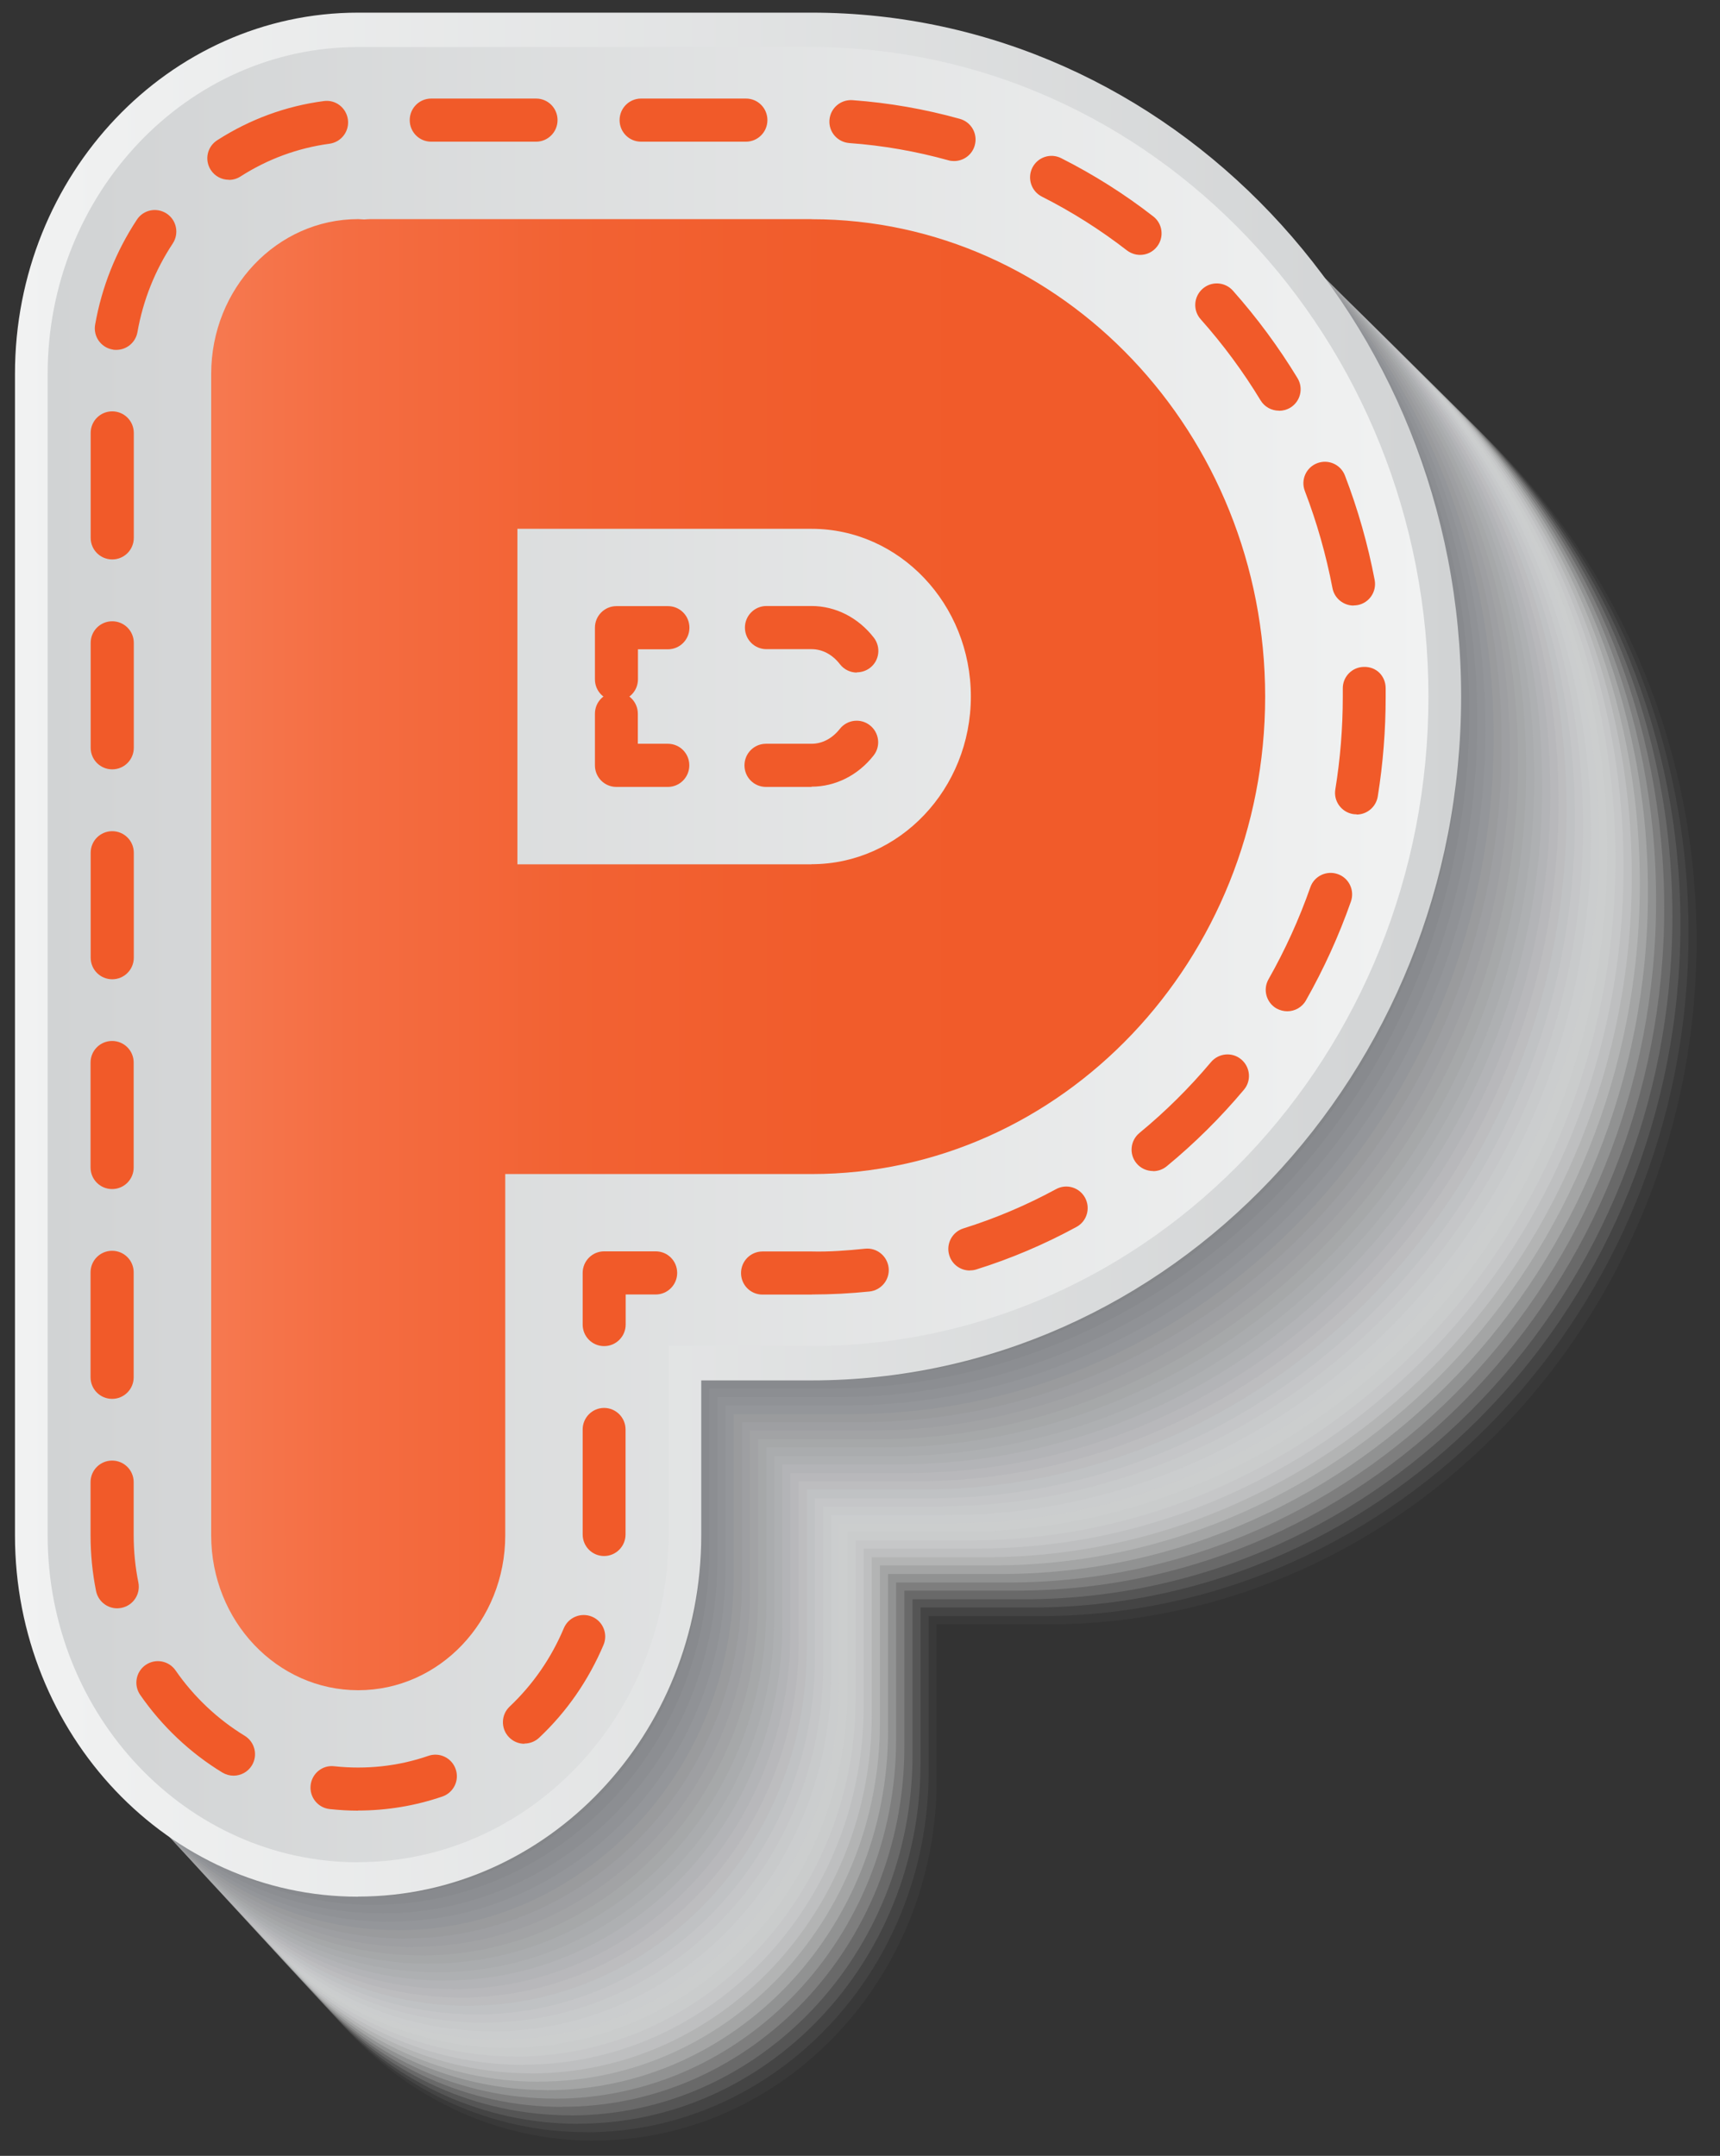 <svg width="71" height="89" viewBox="0 0 71 89" fill="none" xmlns="http://www.w3.org/2000/svg">
<rect x="0" y="0" width="71" height="89" fill="#333333" stroke="none"/>
<g style="mix-blend-mode:multiply">
<path opacity="0.03" d="M24.515 88.373C16.709 88.373 10.361 81.686 10.361 73.466V25.52C10.361 17.299 16.709 10.613 24.515 10.613C24.596 10.613 24.686 10.613 24.766 10.613C24.847 10.613 24.937 10.613 25.017 10.613H43.229C58.009 10.613 70.033 23.275 70.033 38.836C70.033 54.396 58.009 67.059 43.229 67.059H38.666V73.461C38.666 81.682 32.317 88.368 24.511 88.368L24.515 88.373Z" fill="#FBFBFB"/>
<path opacity="0.06" d="M24.194 88.022C16.392 88.022 10.048 81.341 10.048 73.129V25.183C10.048 16.972 16.392 10.291 24.194 10.291C24.274 10.291 24.369 10.291 24.445 10.291C24.525 10.291 24.62 10.291 24.695 10.291H42.907C57.682 10.291 69.702 22.948 69.702 38.504C69.702 54.06 57.682 66.718 42.907 66.718H38.334V73.134C38.334 81.345 31.991 88.027 24.189 88.027L24.194 88.022Z" fill="#F7F7F7"/>
<path opacity="0.1" d="M23.867 87.677C16.075 87.677 9.731 81 9.731 72.793V24.847C9.731 16.641 16.07 9.964 23.867 9.964C23.943 9.964 24.042 9.964 24.118 9.964C24.194 9.964 24.293 9.964 24.373 9.964H42.585C57.355 9.964 69.366 22.617 69.366 38.163C69.366 53.709 57.351 66.362 42.585 66.362H37.998V72.788C37.998 80.995 31.659 87.672 23.862 87.672L23.867 87.677Z" fill="#F3F3F3"/>
<path opacity="0.13" d="M23.545 87.326C15.758 87.326 9.423 80.654 9.423 72.457V24.512C9.423 16.31 15.758 9.642 23.545 9.642C23.621 9.642 23.725 9.642 23.796 9.642C23.872 9.642 23.976 9.642 24.052 9.642H42.263C57.024 9.642 69.034 22.286 69.034 37.832C69.034 53.379 57.024 66.022 42.263 66.022H37.667V72.462C37.667 80.664 31.332 87.331 23.545 87.331V87.326Z" fill="#EFEFEF"/>
<path opacity="0.16" d="M23.218 86.98C15.436 86.98 9.106 80.313 9.106 72.12V24.175C9.106 15.982 15.436 9.315 23.218 9.315C23.289 9.315 23.398 9.315 23.469 9.315C23.54 9.315 23.654 9.315 23.725 9.315H41.937C56.693 9.315 68.698 21.954 68.698 37.491C68.698 53.027 56.693 65.666 41.937 65.666H37.331V72.116C37.331 80.308 31.001 86.975 23.218 86.975V86.98Z" fill="#EBEBEB"/>
<path opacity="0.19" d="M22.892 86.635C15.118 86.635 8.789 79.972 8.789 71.789V23.843C8.789 15.656 15.114 8.998 22.892 8.998C22.958 8.998 23.076 8.998 23.143 8.998C23.209 8.998 23.327 8.998 23.398 8.998H41.61C56.361 8.998 68.362 21.632 68.362 37.164C68.362 52.696 56.361 65.33 41.61 65.33H36.99V71.794C36.99 79.981 30.665 86.639 22.887 86.639L22.892 86.635Z" fill="#E6E7E7"/>
<path opacity="0.23" d="M22.57 86.285C14.801 86.285 8.481 79.627 8.481 71.449V23.503C8.481 15.32 14.801 8.667 22.57 8.667C22.636 8.667 22.754 8.667 22.821 8.667C22.887 8.667 23.01 8.667 23.076 8.667H41.288C56.035 8.667 68.026 21.296 68.026 36.823C68.026 52.351 56.03 64.98 41.288 64.98H36.658V71.453C36.658 79.636 30.338 86.289 22.57 86.289V86.285Z" fill="#E2E3E3"/>
<path opacity="0.26" d="M22.243 85.939C14.479 85.939 8.164 79.29 8.164 71.112V23.167C8.164 14.993 14.479 8.34 22.243 8.34C22.305 8.34 22.432 8.34 22.494 8.34C22.555 8.34 22.688 8.34 22.75 8.34H40.962C55.699 8.34 67.69 20.965 67.69 36.483C67.69 52 55.699 64.625 40.962 64.625H36.322V71.108C36.322 79.281 30.007 85.934 22.243 85.934V85.939Z" fill="#DEDFE0"/>
<path opacity="0.29" d="M21.921 85.593C14.162 85.593 7.852 78.949 7.852 70.78V22.834C7.852 14.666 14.162 8.022 21.921 8.022C21.983 8.022 22.111 8.022 22.172 8.022C22.234 8.022 22.366 8.022 22.428 8.022H40.64C55.372 8.022 67.359 20.642 67.359 36.155C67.359 51.668 55.372 64.288 40.64 64.288H35.986V70.785C35.986 78.954 29.676 85.597 21.917 85.597L21.921 85.593Z" fill="#DADBDC"/>
<path opacity="0.32" d="M21.595 85.243C13.845 85.243 7.534 78.604 7.534 70.44V22.494C7.534 14.33 13.84 7.691 21.595 7.691C21.651 7.691 21.789 7.691 21.846 7.691C21.902 7.691 22.044 7.691 22.101 7.691H40.313C55.041 7.691 67.018 20.306 67.018 35.81C67.018 51.314 55.036 63.929 40.313 63.929H35.65V70.435C35.65 78.599 29.344 85.238 21.59 85.238L21.595 85.243Z" fill="#D6D7D8"/>
<path opacity="0.35" d="M21.273 84.897C13.528 84.897 7.227 78.263 7.227 70.109V22.163C7.227 14.008 13.528 7.374 21.273 7.374C21.33 7.374 21.467 7.374 21.524 7.374C21.581 7.374 21.723 7.374 21.779 7.374H39.991C54.709 7.374 66.686 19.984 66.686 35.483C66.686 50.982 54.709 63.593 39.991 63.593H35.319V70.113C35.319 78.267 29.018 84.902 21.273 84.902V84.897Z" fill="#D2D3D4"/>
<path opacity="0.39" d="M20.946 84.546C13.206 84.546 6.91 77.917 6.91 69.767V21.822C6.91 13.672 13.206 7.042 20.946 7.042C20.998 7.042 21.145 7.042 21.197 7.042C21.249 7.042 21.401 7.042 21.453 7.042H39.664C54.378 7.042 66.35 19.648 66.35 35.138C66.35 50.627 54.378 63.233 39.664 63.233H34.983V69.763C34.983 77.912 28.686 84.542 20.946 84.542V84.546Z" fill="#CECFD0"/>
<path opacity="0.42" d="M20.624 84.201C12.889 84.201 6.597 77.576 6.597 69.431V21.485C6.597 13.341 12.889 6.716 20.624 6.716C20.672 6.716 20.828 6.716 20.875 6.716C20.922 6.716 21.083 6.716 21.131 6.716H39.343C54.051 6.716 66.014 19.317 66.014 34.801C66.014 50.286 54.046 62.887 39.343 62.887H34.646V69.426C34.646 77.571 28.355 84.196 20.619 84.196L20.624 84.201Z" fill="#CACBCC"/>
<path opacity="0.45" d="M20.297 83.855C12.571 83.855 6.285 77.235 6.285 69.1V21.154C6.285 13.019 12.571 6.399 20.297 6.399C20.345 6.399 20.501 6.399 20.548 6.399C20.596 6.399 20.757 6.399 20.804 6.399H39.016C53.72 6.399 65.678 18.995 65.678 34.475C65.678 49.955 53.715 62.551 39.016 62.551H34.31V69.105C34.31 77.24 28.023 83.86 20.297 83.86V83.855Z" fill="#C6C7C8"/>
<path opacity="0.48" d="M19.976 83.505C12.254 83.505 5.972 76.889 5.972 68.759V20.813C5.972 12.682 12.254 6.067 19.976 6.067C20.018 6.067 20.184 6.067 20.227 6.067C20.269 6.067 20.439 6.067 20.482 6.067H38.694C53.388 6.067 65.347 18.653 65.347 34.129C65.347 49.604 53.388 62.191 38.694 62.191H33.979V68.754C33.979 76.885 27.697 83.5 19.976 83.5V83.505Z" fill="#C2C3C4"/>
<path opacity="0.52" d="M19.649 83.159C11.932 83.159 5.655 76.548 5.655 68.427V20.481C5.655 12.355 11.932 5.75 19.649 5.75C19.692 5.75 19.857 5.75 19.9 5.75C19.942 5.75 20.118 5.75 20.155 5.75H38.367C53.057 5.75 65.01 18.331 65.01 33.802C65.01 49.273 53.057 61.855 38.367 61.855H33.638V68.432C33.638 76.558 27.361 83.164 19.644 83.164L19.649 83.159Z" fill="#BDBEC0"/>
<path opacity="0.55" d="M19.322 82.808C11.611 82.808 5.343 76.202 5.343 68.086V20.14C5.343 12.024 11.615 5.418 19.322 5.418C19.36 5.418 19.535 5.418 19.573 5.418C19.611 5.418 19.791 5.418 19.829 5.418H38.041C52.726 5.418 64.669 17.995 64.669 33.456C64.669 48.917 52.726 61.494 38.041 61.494H33.302V68.081C33.302 76.198 27.029 82.804 19.322 82.804V82.808Z" fill="#B9BABC"/>
<path opacity="0.58" d="M19 82.463C11.298 82.463 5.03 75.862 5.03 67.755V19.809C5.03 11.697 11.298 5.101 19 5.101C19.038 5.101 19.213 5.101 19.251 5.101C19.285 5.101 19.474 5.101 19.507 5.101H37.719C52.399 5.101 64.338 17.673 64.338 33.13C64.338 48.586 52.399 61.158 37.719 61.158H32.971V67.759C32.971 75.871 26.703 82.468 19 82.468V82.463Z" fill="#B5B6B8"/>
<path opacity="0.61" d="M18.674 82.117C10.976 82.117 4.713 75.525 4.713 67.418V19.473C4.713 11.366 10.976 4.774 18.674 4.774C18.707 4.774 18.891 4.774 18.92 4.774C18.953 4.774 19.142 4.774 19.175 4.774H37.387C52.058 4.774 63.997 17.342 63.997 32.793C63.997 48.245 52.063 60.813 37.387 60.813H32.625V67.423C32.625 75.53 26.362 82.122 18.664 82.122L18.674 82.117Z" fill="#B1B2B4"/>
<path opacity="0.65" d="M18.352 81.766C10.659 81.766 4.401 75.18 4.401 67.077V19.131C4.401 11.034 10.659 4.442 18.352 4.442C18.38 4.442 18.57 4.442 18.598 4.442C18.626 4.442 18.825 4.442 18.854 4.442H37.065C51.731 4.442 63.661 17.005 63.661 32.447C63.661 47.889 51.731 60.453 37.065 60.453H32.294V67.073C32.294 75.17 26.035 81.762 18.342 81.762L18.352 81.766Z" fill="#ADAEB0"/>
<path opacity="0.68" d="M18.025 81.421C10.342 81.421 4.088 74.839 4.088 66.746V18.8C4.088 10.707 10.342 4.125 18.025 4.125C18.054 4.125 18.248 4.125 18.271 4.125C18.3 4.125 18.503 4.125 18.532 4.125H36.744C51.405 4.125 63.33 16.683 63.33 32.121C63.33 47.558 51.405 60.116 36.744 60.116H31.962V66.751C31.962 74.843 25.709 81.426 18.025 81.426V81.421Z" fill="#A9AAAC"/>
<path opacity="0.71" d="M17.703 81.071C10.025 81.071 3.776 74.493 3.776 66.405V18.46C3.776 10.371 10.025 3.794 17.703 3.794C17.727 3.794 17.926 3.794 17.949 3.794C17.973 3.794 18.181 3.794 18.21 3.794H36.422C51.073 3.794 62.998 16.348 62.998 31.776C62.998 47.203 51.078 59.757 36.422 59.757H31.631V66.401C31.631 74.489 25.382 81.066 17.703 81.066V81.071Z" fill="#A5A6A8"/>
<path opacity="0.74" d="M17.377 80.725C9.703 80.725 3.458 74.153 3.458 66.074V18.128C3.458 10.05 9.703 3.477 17.377 3.477C17.4 3.477 17.604 3.477 17.623 3.477C17.646 3.477 17.859 3.477 17.883 3.477H36.095C50.742 3.477 62.662 16.026 62.662 31.449C62.662 46.872 50.747 59.421 36.095 59.421H31.29V66.079C31.29 74.157 25.046 80.73 17.372 80.73L17.377 80.725Z" fill="#A1A2A4"/>
<path opacity="0.77" d="M17.055 80.379C9.386 80.379 3.151 73.811 3.151 65.737V17.791C3.151 9.717 9.39 3.15 17.055 3.15C17.074 3.15 17.282 3.15 17.301 3.15C17.32 3.15 17.542 3.15 17.561 3.15H35.773C50.415 3.15 62.326 15.694 62.326 31.107C62.326 46.521 50.415 59.065 35.773 59.065H30.959V65.732C30.959 73.806 24.719 80.374 17.055 80.374V80.379Z" fill="#9D9EA1"/>
<path opacity="0.81" d="M16.728 80.029C9.068 80.029 2.834 73.466 2.834 65.397V17.451C2.834 9.382 9.068 2.819 16.728 2.819C16.742 2.819 16.96 2.819 16.974 2.819C16.988 2.819 17.216 2.819 17.235 2.819H35.446C50.084 2.819 61.99 15.358 61.99 30.767C61.99 46.176 50.084 58.715 35.446 58.715H30.622V65.392C30.622 73.461 24.388 80.024 16.728 80.024V80.029Z" fill="#999A9D"/>
<path opacity="0.84" d="M16.406 79.683C8.751 79.683 2.521 73.125 2.521 65.065V17.119C2.521 9.06 8.751 2.501 16.406 2.501C16.42 2.501 16.638 2.501 16.652 2.501C16.666 2.501 16.898 2.501 16.913 2.501H35.124C49.753 2.501 61.659 15.036 61.659 30.44C61.659 45.844 49.757 58.379 35.124 58.379H30.286V65.07C30.286 73.13 24.056 79.688 16.401 79.688L16.406 79.683Z" fill="#949699"/>
<path opacity="0.87" d="M16.079 79.338C8.429 79.338 2.209 72.784 2.209 64.729V16.783C2.209 8.729 8.434 2.175 16.079 2.175C16.089 2.175 16.316 2.175 16.326 2.175C16.335 2.175 16.576 2.175 16.586 2.175H34.798C49.421 2.175 61.318 14.7 61.318 30.099C61.318 45.499 49.421 58.024 34.798 58.024H29.95V64.725C29.95 72.779 23.725 79.333 16.079 79.333V79.338Z" fill="#909295"/>
<path opacity="0.9" d="M15.753 78.987C8.107 78.987 1.892 72.438 1.892 64.393V16.447C1.892 8.397 8.112 1.852 15.753 1.852C15.762 1.852 15.989 1.852 15.999 1.852C16.008 1.852 16.25 1.852 16.259 1.852H34.471C49.09 1.852 60.982 14.373 60.982 29.767C60.982 45.162 49.09 57.683 34.471 57.683H29.614V64.397C29.614 72.448 23.393 78.992 15.753 78.992V78.987Z" fill="#8C8E91"/>
<path opacity="0.94" d="M15.431 78.641C7.795 78.641 1.579 72.097 1.579 64.056V16.111C1.579 8.07 7.795 1.526 15.431 1.526C15.436 1.526 15.672 1.526 15.677 1.526C15.682 1.526 15.933 1.526 15.937 1.526H34.149C48.763 1.526 60.65 14.041 60.65 29.427C60.65 44.812 48.763 57.328 34.149 57.328H29.278V64.052C29.278 72.092 23.062 78.637 15.426 78.637L15.431 78.641Z" fill="#888A8D"/>
<path opacity="0.97" d="M15.104 78.291C7.473 78.291 1.262 71.751 1.262 63.72V15.774C1.262 7.738 7.473 1.203 15.104 1.203C15.104 1.203 15.346 1.203 15.35 1.203C15.35 1.203 15.606 1.203 15.611 1.203H33.822C48.427 1.203 60.309 13.714 60.309 29.095C60.309 44.476 48.427 56.986 33.822 56.986H28.942V63.725C28.942 71.761 22.731 78.296 15.099 78.296L15.104 78.291Z" fill="#848689"/>
<path d="M14.782 77.945C7.156 77.945 0.954 71.415 0.954 63.384V15.438C0.954 7.407 7.156 0.877 14.782 0.877H15.028H15.289H33.501C48.1 0.877 59.978 13.383 59.978 28.759C59.978 44.135 48.1 56.641 33.501 56.641H28.61V63.389C28.61 71.42 22.409 77.95 14.782 77.95V77.945Z" fill="#808285"/>
</g>
<path d="M14.782 78.301C6.971 78.301 0.618 71.61 0.618 63.384V15.439C0.618 7.213 6.971 0.522 14.782 0.522C14.868 0.522 14.953 0.522 15.038 0.522C15.123 0.522 15.209 0.522 15.289 0.522H33.501C48.285 0.522 60.314 13.189 60.314 28.755C60.314 44.32 48.285 56.987 33.501 56.987H28.947V63.38C28.947 71.605 22.594 78.296 14.782 78.296V78.301Z" fill="url(#paint0_linear_53_37489)"/>
<path d="M14.782 76.88C7.715 76.88 1.967 70.823 1.967 63.384V15.438C1.967 7.999 7.719 1.942 14.782 1.942C14.868 1.942 14.953 1.942 15.038 1.942C15.123 1.942 15.209 1.942 15.289 1.942H33.501C47.542 1.942 58.965 13.97 58.965 28.754C58.965 43.538 47.542 55.566 33.501 55.566H27.598V63.379C27.598 70.818 21.846 76.875 14.782 76.875V76.88Z" fill="url(#paint1_linear_53_37489)"/>
<path d="M24.937 55.571C24.445 55.571 24.052 55.173 24.052 54.681V52.55C24.052 52.057 24.449 51.659 24.937 51.659H27.067C27.56 51.659 27.953 52.057 27.953 52.55C27.953 53.042 27.555 53.44 27.067 53.44H25.827V54.681C25.827 55.173 25.429 55.571 24.942 55.571H24.937Z" fill="#F15A29"/>
<path d="M14.782 74.749C14.394 74.749 13.996 74.725 13.608 74.683C13.121 74.631 12.77 74.19 12.822 73.703C12.874 73.215 13.31 72.855 13.802 72.916C15.114 73.058 16.444 72.916 17.684 72.486C18.148 72.325 18.655 72.575 18.811 73.04C18.972 73.504 18.721 74.01 18.257 74.167C17.135 74.55 15.966 74.744 14.778 74.744L14.782 74.749ZM9.641 73.305C9.485 73.305 9.324 73.262 9.182 73.177C7.856 72.372 6.682 71.264 5.788 69.971C5.508 69.569 5.608 69.014 6.01 68.735C6.413 68.456 6.966 68.555 7.246 68.958C7.998 70.047 8.988 70.98 10.1 71.657C10.517 71.912 10.654 72.457 10.399 72.879C10.233 73.153 9.939 73.305 9.641 73.305ZM21.647 71.988C21.41 71.988 21.178 71.894 21.003 71.709C20.667 71.354 20.681 70.79 21.036 70.454C22.002 69.54 22.755 68.451 23.275 67.215C23.465 66.765 23.985 66.552 24.44 66.742C24.89 66.931 25.103 67.452 24.913 67.906C24.293 69.365 23.403 70.658 22.257 71.737C22.087 71.898 21.864 71.979 21.647 71.979V71.988ZM4.836 66.396C4.42 66.396 4.05 66.102 3.965 65.681C3.814 64.928 3.738 64.156 3.738 63.384V61.187C3.738 60.694 4.136 60.297 4.628 60.297C5.12 60.297 5.518 60.694 5.518 61.187V63.384C5.518 64.042 5.584 64.696 5.712 65.33C5.807 65.813 5.499 66.278 5.016 66.377C4.959 66.386 4.898 66.396 4.841 66.396H4.836ZM24.937 64.237C24.445 64.237 24.052 63.839 24.052 63.346V59.013C24.052 58.521 24.449 58.123 24.937 58.123C25.424 58.123 25.822 58.521 25.822 59.013V63.346C25.822 63.839 25.424 64.237 24.937 64.237ZM4.628 57.749C4.136 57.749 3.738 57.351 3.738 56.859V52.526C3.738 52.033 4.136 51.636 4.628 51.636C5.12 51.636 5.518 52.033 5.518 52.526V56.859C5.518 57.351 5.12 57.749 4.628 57.749ZM33.52 53.444H31.475C30.982 53.444 30.589 53.047 30.589 52.554C30.589 52.062 30.987 51.664 31.475 51.664H33.501C34.22 51.683 34.978 51.626 35.707 51.55C36.194 51.498 36.63 51.853 36.682 52.341C36.734 52.829 36.379 53.265 35.891 53.317C35.106 53.397 34.306 53.44 33.52 53.44V53.444ZM40.034 52.45C39.655 52.45 39.305 52.209 39.186 51.825C39.04 51.356 39.3 50.859 39.769 50.712C41.085 50.3 42.368 49.756 43.589 49.093C44.02 48.856 44.559 49.017 44.791 49.448C45.023 49.879 44.867 50.419 44.436 50.651C43.116 51.37 41.724 51.962 40.299 52.407C40.209 52.436 40.124 52.445 40.034 52.445V52.45ZM4.628 49.088C4.136 49.088 3.738 48.69 3.738 48.198V43.865C3.738 43.372 4.136 42.974 4.628 42.974C5.12 42.974 5.518 43.372 5.518 43.865V48.198C5.518 48.69 5.12 49.088 4.628 49.088ZM47.599 48.344C47.343 48.344 47.087 48.236 46.912 48.023C46.6 47.644 46.657 47.085 47.035 46.772C48.1 45.896 49.095 44.911 49.989 43.846C50.307 43.472 50.865 43.42 51.239 43.737C51.613 44.054 51.665 44.613 51.348 44.987C50.382 46.138 49.312 47.199 48.162 48.146C47.996 48.283 47.797 48.349 47.599 48.349V48.344ZM53.138 41.748C52.991 41.748 52.839 41.71 52.697 41.635C52.271 41.393 52.12 40.848 52.366 40.422C53.048 39.219 53.63 37.941 54.089 36.629C54.25 36.165 54.757 35.924 55.221 36.085C55.684 36.246 55.926 36.752 55.765 37.216C55.268 38.632 54.643 40.001 53.909 41.298C53.748 41.587 53.445 41.748 53.138 41.748ZM4.633 40.427C4.14 40.427 3.743 40.029 3.743 39.537V35.204C3.743 34.711 4.14 34.314 4.633 34.314C5.125 34.314 5.523 34.711 5.523 35.204V39.537C5.523 40.029 5.125 40.427 4.633 40.427ZM55.997 33.617C55.95 33.617 55.902 33.617 55.855 33.608C55.372 33.528 55.041 33.073 55.121 32.59C55.325 31.335 55.429 30.047 55.429 28.764V28.432C55.419 27.94 55.812 27.537 56.3 27.532C56.825 27.518 57.195 27.916 57.199 28.409V28.768C57.199 30.146 57.09 31.529 56.873 32.879C56.802 33.314 56.428 33.627 55.997 33.627V33.617ZM4.633 31.761C4.14 31.761 3.743 31.363 3.743 30.871V26.538C3.743 26.046 4.14 25.648 4.633 25.648C5.125 25.648 5.523 26.046 5.523 26.538V30.871C5.523 31.363 5.125 31.761 4.633 31.761ZM55.874 24.999C55.457 24.999 55.083 24.701 55.003 24.279C54.742 22.915 54.359 21.566 53.862 20.268C53.687 19.809 53.914 19.298 54.373 19.122C54.832 18.947 55.344 19.175 55.519 19.634C56.054 21.026 56.465 22.475 56.745 23.943C56.835 24.426 56.522 24.89 56.039 24.98C55.983 24.989 55.926 24.994 55.874 24.994V24.999ZM4.633 23.095C4.14 23.095 3.743 22.698 3.743 22.205V17.872C3.743 17.38 4.14 16.982 4.633 16.982C5.125 16.982 5.523 17.38 5.523 17.872V22.205C5.523 22.698 5.125 23.095 4.633 23.095ZM52.792 16.954C52.494 16.954 52.2 16.802 52.035 16.527C51.315 15.339 50.482 14.212 49.563 13.18C49.237 12.815 49.27 12.251 49.639 11.925C50.004 11.598 50.567 11.631 50.894 12C51.883 13.113 52.778 14.325 53.559 15.609C53.815 16.03 53.682 16.575 53.261 16.831C53.119 16.916 52.958 16.958 52.801 16.958L52.792 16.954ZM4.803 14.444C4.751 14.444 4.699 14.444 4.647 14.43C4.164 14.345 3.842 13.885 3.927 13.402C4.202 11.844 4.784 10.386 5.65 9.069C5.92 8.657 6.469 8.548 6.881 8.818C7.288 9.088 7.402 9.637 7.132 10.05C6.398 11.162 5.906 12.393 5.674 13.71C5.598 14.141 5.224 14.444 4.803 14.444ZM47.064 10.523C46.874 10.523 46.685 10.461 46.519 10.338C45.421 9.486 44.237 8.738 43.007 8.117C42.571 7.895 42.396 7.364 42.614 6.924C42.836 6.484 43.367 6.308 43.807 6.531C45.137 7.203 46.415 8.008 47.603 8.932C47.992 9.23 48.063 9.789 47.764 10.177C47.589 10.405 47.329 10.523 47.064 10.523ZM9.447 7.421C9.154 7.421 8.87 7.279 8.699 7.014C8.434 6.602 8.552 6.053 8.969 5.788C10.313 4.926 11.79 4.381 13.362 4.173C13.85 4.102 14.295 4.447 14.361 4.935C14.427 5.423 14.086 5.868 13.599 5.934C12.292 6.11 11.057 6.564 9.93 7.284C9.783 7.379 9.618 7.426 9.452 7.426L9.447 7.421ZM39.38 6.649C39.3 6.649 39.219 6.64 39.144 6.616C37.813 6.247 36.441 6.005 35.058 5.906C34.571 5.868 34.201 5.447 34.239 4.954C34.277 4.466 34.698 4.102 35.191 4.135C36.687 4.244 38.178 4.504 39.622 4.907C40.095 5.039 40.37 5.527 40.237 6.001C40.128 6.394 39.773 6.649 39.38 6.649ZM30.793 5.849H26.461C25.969 5.849 25.576 5.451 25.576 4.959C25.576 4.466 25.974 4.069 26.461 4.069H30.793C31.285 4.069 31.678 4.466 31.678 4.959C31.678 5.451 31.28 5.849 30.793 5.849ZM22.13 5.849H17.798C17.306 5.849 16.913 5.451 16.913 4.959C16.913 4.466 17.31 4.069 17.798 4.069H22.13C22.622 4.069 23.015 4.466 23.015 4.959C23.015 5.451 22.617 5.849 22.13 5.849Z" fill="#F15A29"/>
<path d="M25.444 28.935C24.951 28.935 24.558 28.537 24.558 28.044V25.913C24.558 25.421 24.956 25.023 25.444 25.023H27.574C28.066 25.023 28.459 25.421 28.459 25.913C28.459 26.406 28.061 26.804 27.574 26.804H26.334V28.044C26.334 28.537 25.936 28.935 25.448 28.935H25.444Z" fill="#F15A29"/>
<path d="M27.574 32.486H25.444C24.951 32.486 24.558 32.088 24.558 31.595V29.464C24.558 28.972 24.956 28.574 25.444 28.574C25.931 28.574 26.329 28.972 26.329 29.464V30.705H27.569C28.061 30.705 28.454 31.103 28.454 31.595C28.454 32.088 28.057 32.486 27.569 32.486H27.574Z" fill="#F15A29"/>
<path d="M33.501 32.486H31.617C31.124 32.486 30.731 32.088 30.731 31.596C30.731 31.103 31.129 30.705 31.617 30.705H33.501C33.941 30.705 34.353 30.487 34.665 30.094C34.968 29.706 35.527 29.64 35.91 29.943C36.294 30.246 36.365 30.805 36.062 31.188C35.418 32.008 34.485 32.476 33.501 32.476V32.486ZM35.371 27.765C35.106 27.765 34.845 27.646 34.67 27.419C34.362 27.021 33.946 26.799 33.501 26.799H31.636C31.143 26.799 30.75 26.401 30.75 25.908C30.75 25.416 31.148 25.018 31.636 25.018H33.501C34.49 25.018 35.428 25.496 36.071 26.325C36.37 26.713 36.303 27.272 35.915 27.57C35.754 27.694 35.56 27.755 35.371 27.755V27.765Z" fill="#F15A29"/>
<path d="M33.501 9.046H15.289C15.204 9.046 15.118 9.055 15.038 9.06C14.953 9.06 14.872 9.046 14.787 9.046C11.435 9.046 8.718 11.906 8.718 15.438V63.384C8.718 66.917 11.435 69.777 14.787 69.777C18.139 69.777 20.856 66.917 20.856 63.384V48.468H33.505C43.826 48.468 52.224 39.627 52.224 28.759C52.224 17.891 43.826 9.05 33.505 9.05L33.501 9.046ZM33.501 35.682H21.358V21.831H33.501C37.127 21.831 40.076 24.938 40.076 28.754C40.076 32.571 37.127 35.677 33.501 35.677V35.682Z" fill="url(#paint2_linear_53_37489)"/>
<defs>
<linearGradient id="paint0_linear_53_37489" x1="0.613" y1="39.414" x2="60.319" y2="39.414" gradientUnits="userSpaceOnUse">
<stop stop-color="#F1F2F2"/>
<stop offset="1" stop-color="#D1D3D4"/>
</linearGradient>
<linearGradient id="paint1_linear_53_37489" x1="1.963" y1="39.413" x2="58.97" y2="39.413" gradientUnits="userSpaceOnUse">
<stop stop-color="#D1D3D4"/>
<stop offset="1" stop-color="#F1F2F2"/>
</linearGradient>
<linearGradient id="paint2_linear_53_37489" x1="8.709" y1="39.414" x2="52.224" y2="39.414" gradientUnits="userSpaceOnUse">
<stop stop-color="#F67950"/>
<stop offset="0.13" stop-color="#F46D42"/>
<stop offset="0.34" stop-color="#F26233"/>
<stop offset="0.59" stop-color="#F15C2B"/>
<stop offset="1" stop-color="#F15A29"/>
</linearGradient>
</defs>
</svg>
